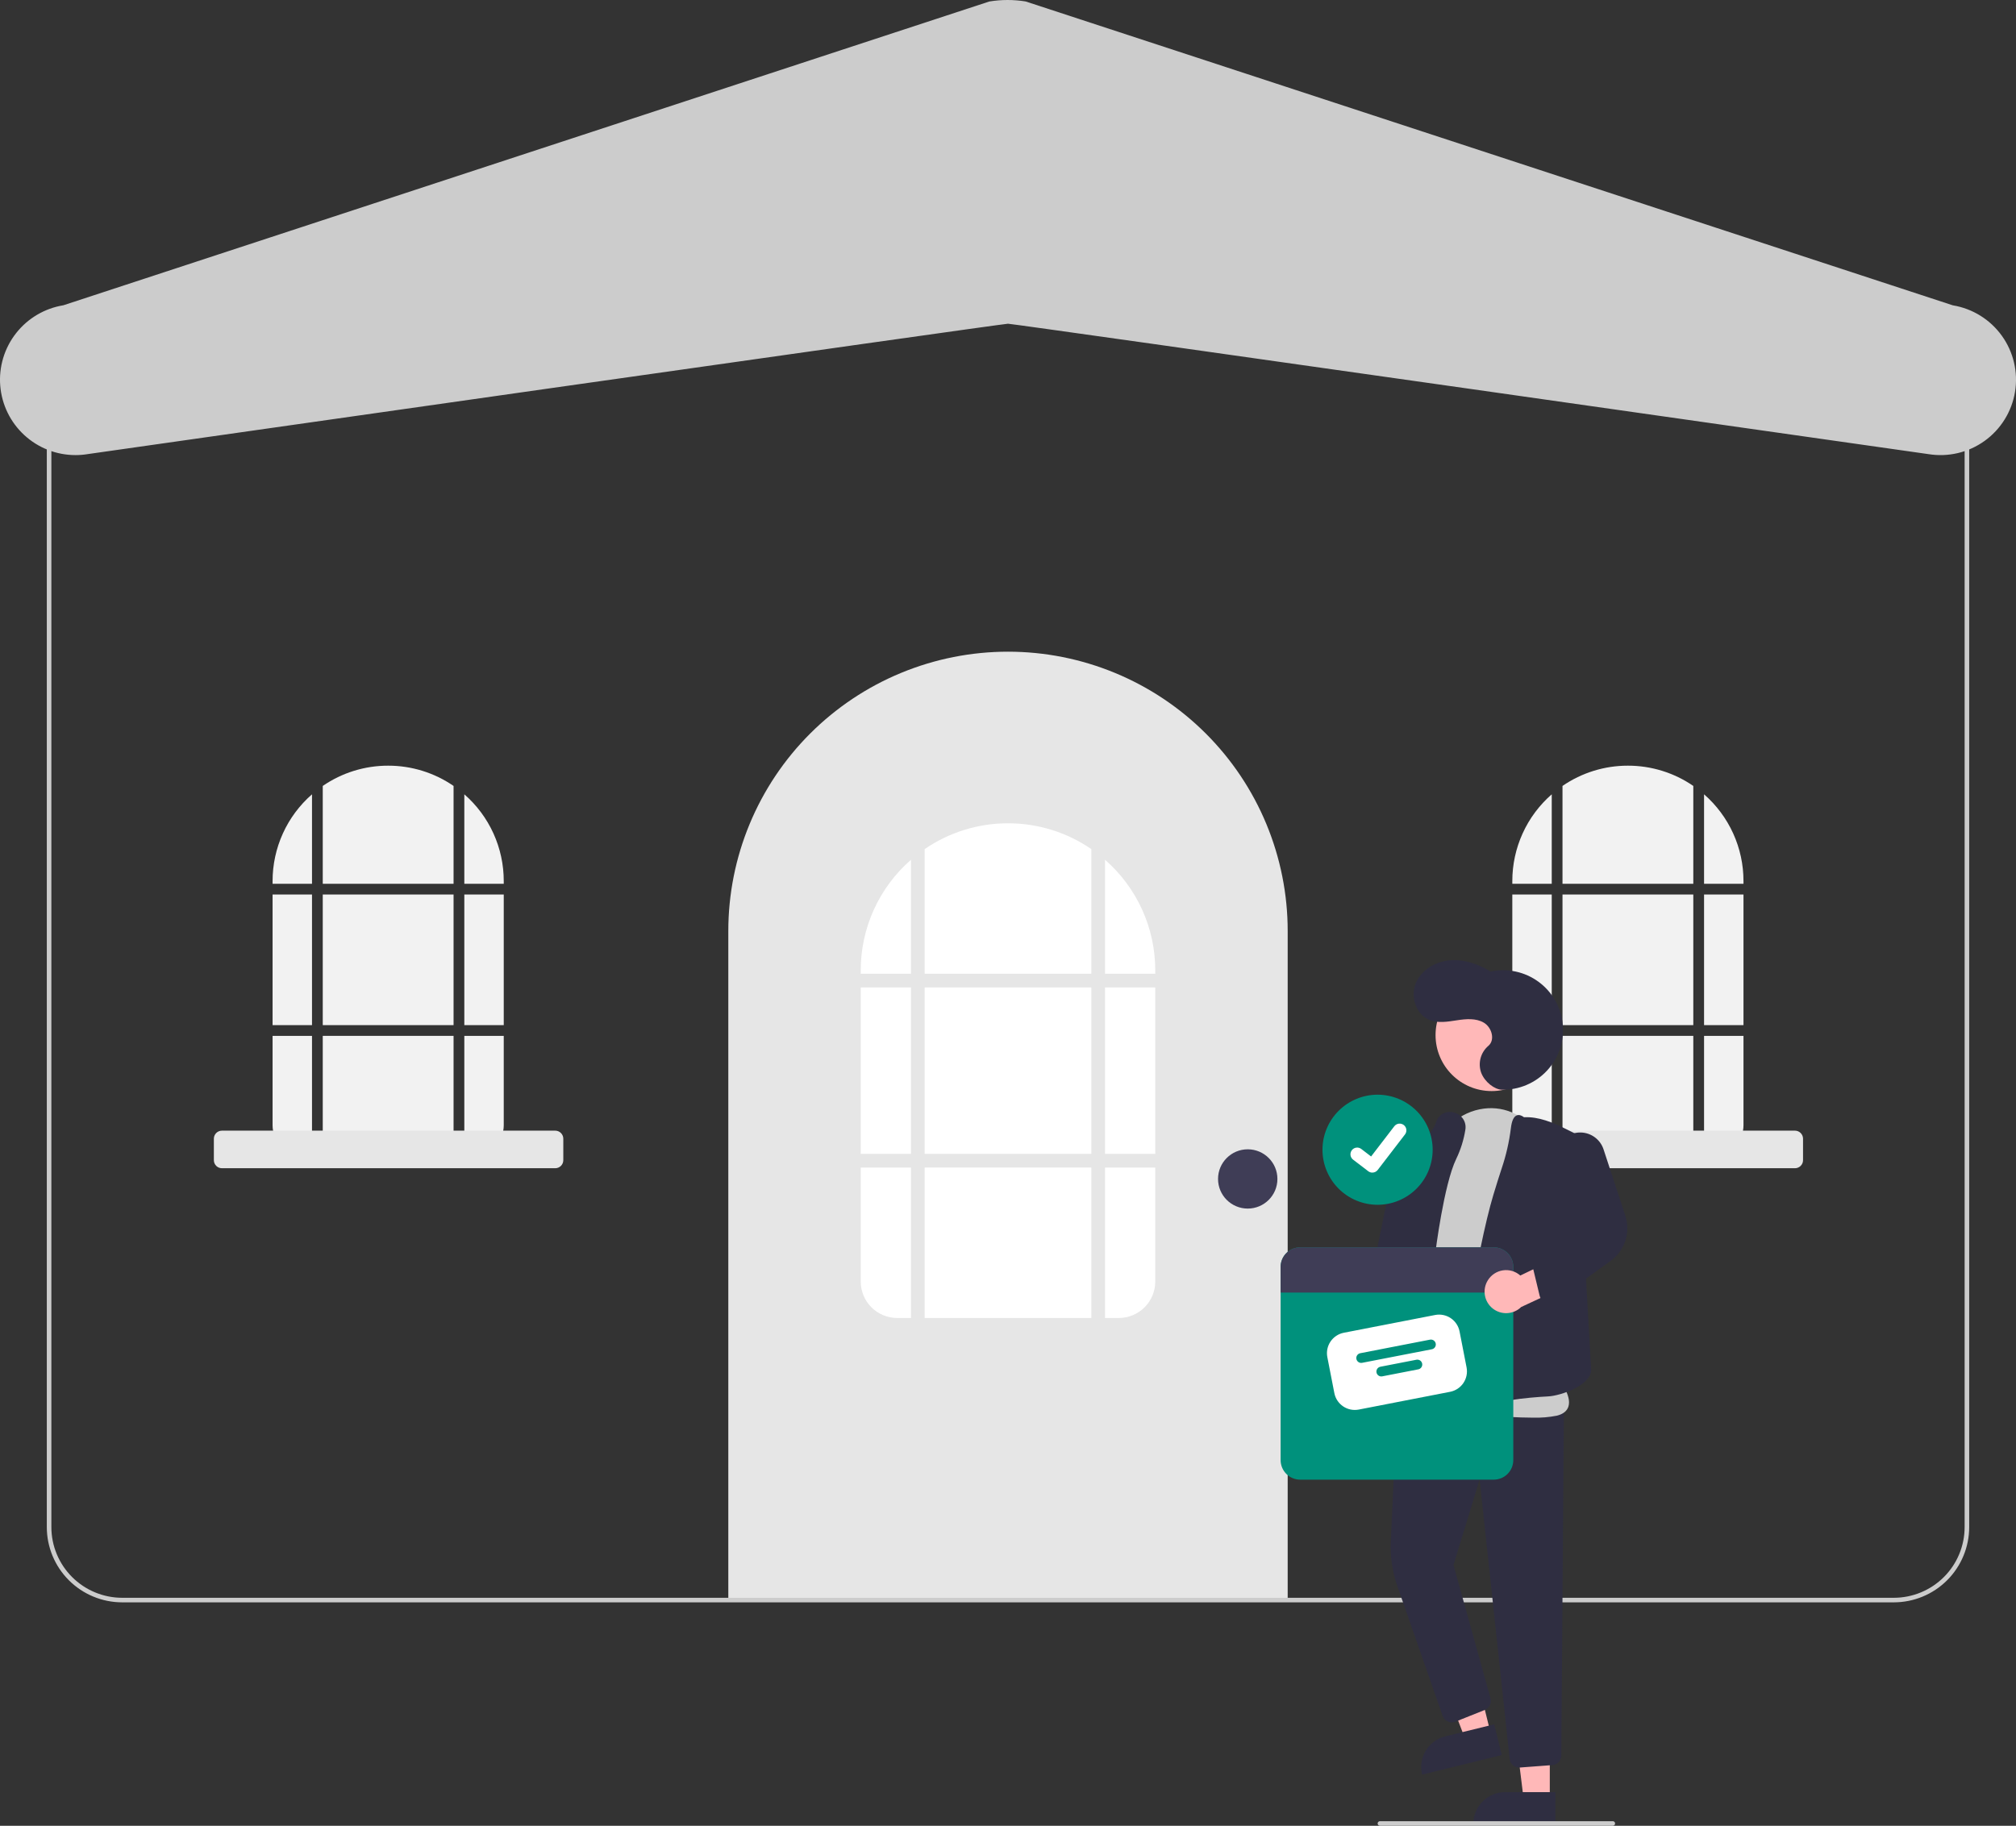 <svg width="255" height="231" viewBox="0 0 255 231" fill="none" xmlns="http://www.w3.org/2000/svg">
<rect x="0" y="0" width="255" height="231" fill="#333333" stroke="none"/>
<g clip-path="url(#clip0)">
<path d="M127.5 82.453H127.5C132.146 82.453 136.746 83.367 141.038 85.142C145.33 86.918 149.23 89.521 152.515 92.802C155.8 96.083 158.406 99.978 160.184 104.265C161.961 108.552 162.877 113.147 162.877 117.787V202.444H92.123V117.787C92.123 113.147 93.038 108.552 94.816 104.265C96.594 99.978 99.2 96.083 102.485 92.802C105.77 89.521 109.67 86.918 113.962 85.142C118.254 83.367 122.854 82.453 127.5 82.453Z" fill="#E6E6E6"/>
<path d="M115.226 124.934H108.873V145.99H115.226V124.934Z" fill="white"/>
<path d="M138.041 147.721H116.959V166.758H138.041V147.721Z" fill="white"/>
<path d="M138.041 124.934H116.959V145.99H138.041V124.934Z" fill="white"/>
<path d="M139.773 123.203H146.127V122.77C146.129 120.121 145.563 117.502 144.467 115.089C143.371 112.676 141.771 110.525 139.773 108.782V123.203Z" fill="white"/>
<path d="M116.959 123.203H138.041V107.433C134.941 105.3 131.264 104.161 127.5 104.166C123.736 104.161 120.059 105.3 116.959 107.433V123.203Z" fill="white"/>
<path d="M115.226 147.721H108.873V162.143C108.873 163.367 109.36 164.54 110.226 165.406C111.093 166.271 112.268 166.758 113.494 166.758H115.226V147.721Z" fill="white"/>
<path d="M139.773 147.721V166.758H141.506C142.732 166.758 143.907 166.271 144.773 165.406C145.64 164.54 146.127 163.367 146.127 162.143V147.721H139.773Z" fill="white"/>
<path d="M115.226 123.203V108.782C113.229 110.525 111.628 112.676 110.532 115.089C109.437 117.502 108.871 120.121 108.873 122.77V123.203H115.226Z" fill="white"/>
<path d="M146.127 124.934H139.773V145.99H146.127V124.934Z" fill="white"/>
<path d="M157.823 152.912C159.896 152.912 161.577 151.234 161.577 149.163C161.577 147.092 159.896 145.413 157.823 145.413C155.749 145.413 154.068 147.092 154.068 149.163C154.068 151.234 155.749 152.912 157.823 152.912Z" fill="#3F3D56"/>
<path d="M39.465 113.175H34.478V129.702H39.465V113.175Z" fill="#F2F2F2"/>
<path d="M57.371 113.175H40.825V129.702H57.371V113.175Z" fill="#F2F2F2"/>
<path d="M63.718 113.175H58.731V129.702H63.718V113.175Z" fill="#F2F2F2"/>
<path d="M58.731 111.817H63.718V111.477C63.72 109.397 63.276 107.342 62.416 105.448C61.555 103.554 60.299 101.866 58.731 100.498V111.817Z" fill="#F2F2F2"/>
<path d="M57.371 131.06H40.825V146.002H57.371V131.06Z" fill="#F2F2F2"/>
<path d="M39.465 131.06H34.478V142.379C34.478 143.34 34.861 144.261 35.541 144.941C36.221 145.62 37.143 146.002 38.105 146.002H39.465L39.465 131.06Z" fill="#F2F2F2"/>
<path d="M58.731 131.06V146.002H60.091C60.568 146.002 61.039 145.908 61.479 145.726C61.919 145.544 62.319 145.277 62.656 144.941C62.992 144.604 63.26 144.205 63.442 143.766C63.624 143.326 63.718 142.855 63.718 142.379V131.06H58.731Z" fill="#F2F2F2"/>
<path d="M39.465 111.817V100.498C37.897 101.866 36.641 103.554 35.781 105.448C34.921 107.342 34.477 109.397 34.478 111.477V111.817H39.465Z" fill="#F2F2F2"/>
<path d="M40.825 111.817H57.371V99.439C54.938 97.765 52.053 96.871 49.098 96.875C46.144 96.871 43.258 97.765 40.825 99.439V111.817Z" fill="#F2F2F2"/>
<path d="M70.231 147.807H28.071C27.801 147.807 27.541 147.7 27.35 147.509C27.159 147.318 27.051 147.059 27.051 146.789V144.072C27.051 143.802 27.159 143.543 27.35 143.352C27.541 143.161 27.801 143.054 28.071 143.053H70.231C70.501 143.054 70.76 143.161 70.951 143.352C71.143 143.543 71.25 143.802 71.251 144.072V146.789C71.25 147.059 71.143 147.318 70.951 147.509C70.76 147.7 70.501 147.807 70.231 147.807Z" fill="#E6E6E6"/>
<path d="M196.277 113.175H191.29V129.702H196.277V113.175Z" fill="#F2F2F2"/>
<path d="M214.183 113.175H197.637V129.702H214.183V113.175Z" fill="#F2F2F2"/>
<path d="M220.53 113.175H215.543V129.702H220.53V113.175Z" fill="#F2F2F2"/>
<path d="M215.543 111.817H220.53V111.477C220.532 109.397 220.088 107.342 219.228 105.448C218.367 103.554 217.111 101.866 215.543 100.498V111.817Z" fill="#F2F2F2"/>
<path d="M214.183 131.06H197.637V146.002H214.183V131.06Z" fill="#F2F2F2"/>
<path d="M196.277 131.06H191.29V142.379C191.29 143.34 191.673 144.261 192.353 144.941C193.033 145.62 193.955 146.002 194.917 146.002H196.277L196.277 131.06Z" fill="#F2F2F2"/>
<path d="M215.543 131.06V146.002H216.903C217.38 146.002 217.851 145.908 218.291 145.726C218.731 145.544 219.131 145.277 219.468 144.941C219.804 144.604 220.072 144.205 220.254 143.766C220.436 143.326 220.53 142.855 220.53 142.379V131.06H215.543Z" fill="#F2F2F2"/>
<path d="M196.277 111.817V100.498C194.709 101.866 193.453 103.554 192.593 105.448C191.733 107.342 191.289 109.397 191.29 111.477V111.817H196.277Z" fill="#F2F2F2"/>
<path d="M197.637 111.817H214.183V99.439C211.75 97.765 208.865 96.871 205.91 96.875C202.956 96.871 200.07 97.765 197.637 99.439V111.817Z" fill="#F2F2F2"/>
<path d="M227.043 147.807H184.883C184.613 147.807 184.353 147.7 184.162 147.509C183.971 147.318 183.863 147.059 183.863 146.789V144.072C183.863 143.802 183.971 143.543 184.162 143.352C184.353 143.161 184.613 143.054 184.883 143.053H227.043C227.313 143.054 227.572 143.161 227.763 143.352C227.955 143.543 228.062 143.802 228.063 144.072V146.789C228.062 147.059 227.955 147.318 227.763 147.509C227.572 147.7 227.313 147.807 227.043 147.807Z" fill="#E6E6E6"/>
<path d="M239.55 202.733H15.45C12.924 202.73 10.501 201.726 8.715 199.942C6.928 198.157 5.923 195.738 5.92 193.214V48.128C5.923 45.605 6.928 43.185 8.715 41.401C10.501 39.616 12.924 38.612 15.45 38.61H239.55C242.076 38.612 244.499 39.616 246.285 41.401C248.072 43.185 249.077 45.605 249.08 48.128V193.214C249.077 195.738 248.072 198.157 246.285 199.942C244.499 201.726 242.076 202.73 239.55 202.733ZM15.45 39.187C13.077 39.189 10.801 40.132 9.123 41.809C7.444 43.485 6.5 45.758 6.498 48.128V193.214C6.5 195.585 7.444 197.858 9.123 199.534C10.801 201.21 13.077 202.153 15.45 202.156H239.55C241.923 202.153 244.199 201.21 245.877 199.534C247.556 197.858 248.5 195.585 248.502 193.214V48.128C248.5 45.758 247.556 43.485 245.877 41.809C244.199 40.132 241.923 39.189 239.55 39.187H15.45Z" fill="#CCCCCC"/>
<path d="M9.544 57.58C7.145 57.578 4.834 56.675 3.072 55.049C1.309 53.424 0.224 51.195 0.031 48.807C-0.162 46.418 0.552 44.045 2.032 42.158C3.511 40.272 5.647 39.011 8.014 38.625L125.134 0.19C126.656 -0.061 128.208 -0.063 129.731 0.184L247.006 38.631C249.503 39.043 251.735 40.428 253.21 42.482C254.686 44.536 255.284 47.091 254.875 49.585C254.465 52.08 253.081 54.31 251.026 55.786C248.971 57.262 246.414 57.862 243.916 57.456C242.652 57.275 128.538 41.001 127.498 40.958C126.461 41.001 12.236 57.291 11.082 57.456C10.574 57.539 10.059 57.58 9.544 57.58Z" fill="#CCCCCC"/>
<path d="M177.73 179.816C177.972 179.503 178.142 179.14 178.228 178.755C178.314 178.369 178.315 177.969 178.229 177.582C178.144 177.196 177.975 176.834 177.734 176.52C177.493 176.206 177.186 175.949 176.835 175.766L177.371 169.609L173.703 168.371L173.07 177.077C172.802 177.687 172.767 178.374 172.972 179.007C173.177 179.64 173.608 180.177 174.182 180.514C174.757 180.852 175.435 180.967 176.089 180.839C176.743 180.71 177.327 180.346 177.73 179.816Z" fill="#FFB8B8"/>
<path d="M196.031 227.69L192.729 227.69L191.159 214.97L196.032 214.971L196.031 227.69Z" fill="#FFB8B8"/>
<path d="M190.371 226.747H196.738V230.751H186.362C186.362 230.226 186.465 229.705 186.667 229.219C186.868 228.733 187.164 228.292 187.536 227.92C187.908 227.548 188.35 227.253 188.836 227.052C189.323 226.851 189.844 226.747 190.371 226.747Z" fill="#2F2E41"/>
<path d="M188.536 219.25L185.33 220.037L180.766 208.06L185.498 206.899L188.536 219.25Z" fill="#FFB8B8"/>
<path d="M182.815 219.684L188.998 218.167L189.955 222.055L179.878 224.528C179.753 224.017 179.729 223.487 179.809 222.967C179.888 222.448 180.07 221.949 180.342 221.499C180.615 221.049 180.974 220.657 181.398 220.346C181.822 220.034 182.304 219.81 182.815 219.684Z" fill="#2F2E41"/>
<path d="M192.166 223.635C191.865 223.635 191.574 223.524 191.35 223.323C191.126 223.122 190.985 222.844 190.955 222.545L187.155 187.195L183.85 198.005L188.532 214.888C188.612 215.178 188.583 215.487 188.449 215.756C188.316 216.025 188.088 216.235 187.808 216.347L184.086 217.834C183.933 217.895 183.769 217.925 183.603 217.921C183.438 217.917 183.276 217.88 183.126 217.811C182.976 217.743 182.841 217.645 182.73 217.523C182.618 217.401 182.533 217.258 182.479 217.103L176.74 200.659C176.112 198.863 175.834 196.964 175.921 195.065L176.722 177.319L197.816 178.211L197.487 222.116C197.483 222.421 197.365 222.714 197.156 222.938C196.947 223.161 196.662 223.299 196.357 223.323L192.261 223.631C192.229 223.634 192.198 223.635 192.166 223.635Z" fill="#2F2E41"/>
<path d="M188.673 138.046C192.59 138.046 195.766 134.874 195.766 130.961C195.766 127.049 192.59 123.877 188.673 123.877C184.756 123.877 181.58 127.049 181.58 130.961C181.58 134.874 184.756 138.046 188.673 138.046Z" fill="#FFB8B8"/>
<path d="M193.889 179.365C192.021 179.365 189.7 179.213 187.3 179.055C184.019 178.839 180.627 178.616 178.094 178.763C177.753 178.797 177.408 178.742 177.093 178.605C176.778 178.468 176.503 178.253 176.295 177.98C173.684 174.642 177.711 161.623 177.883 161.071L181.16 146.513L181.301 146.545L181.16 146.513C181.881 143.312 184.184 140.95 187.171 140.35C189.966 139.789 192.67 140.907 194.404 143.343C194.496 143.472 194.588 143.604 194.68 143.74C200.327 152.093 197.133 172.843 196.919 174.182C197.217 174.539 198.83 176.557 198.387 177.958C198.206 178.528 197.716 178.917 196.931 179.113C195.929 179.311 194.909 179.396 193.889 179.365Z" fill="#CCCCCC"/>
<path d="M178.209 179.372C177.567 179.372 176.7 179.135 175.531 178.649C175.029 178.441 173.501 177.805 175.356 161.61C176.267 153.655 177.573 145.756 177.586 145.677L177.599 145.601L177.669 145.569C177.703 145.554 181.037 144.027 181.617 142.065C181.637 141.997 181.659 141.932 181.684 141.868C181.844 141.432 182.166 141.074 182.583 140.869C183 140.665 183.48 140.629 183.923 140.769C184.391 140.881 184.799 141.166 185.064 141.568C185.33 141.969 185.432 142.456 185.351 142.929C185.149 144.209 184.761 145.452 184.198 146.619C182.629 149.852 181.566 158.424 181.556 158.51C181.496 159.242 180.072 176.588 179.798 177.904C179.702 178.364 179.525 178.926 179.008 179.199C178.76 179.321 178.485 179.381 178.209 179.372Z" fill="#2F2E41"/>
<path d="M185.958 178.707C185.828 178.707 185.702 178.664 185.6 178.584C183.513 177 186.89 157.802 188.893 151.178C189.294 149.851 189.652 148.715 189.955 147.801C190.508 146.161 190.894 144.469 191.107 142.752C191.217 141.821 191.457 141.29 191.84 141.127C192.106 141.014 192.419 141.091 192.77 141.356C194.619 141.265 196.417 142.02 198.084 142.85L199.583 143.598L201.266 173.35C201.218 175.249 197.471 176.589 195.835 176.675C193.211 176.812 188.498 177.239 186.421 178.552C186.284 178.647 186.124 178.701 185.958 178.707Z" fill="#2F2E41"/>
<path d="M176.584 173.125C176.559 173.125 176.535 173.124 176.51 173.122L173.111 172.914C172.942 172.903 172.777 172.858 172.626 172.78C172.476 172.703 172.343 172.594 172.236 172.463C172.13 172.331 172.052 172.179 172.007 172.015C171.963 171.852 171.953 171.681 171.978 171.514L173.516 161.338L176.411 147.061C176.482 146.709 176.627 146.376 176.835 146.084C177.044 145.792 177.311 145.546 177.621 145.364C177.93 145.181 178.274 145.066 178.631 145.025C178.988 144.984 179.35 145.018 179.692 145.125C180.278 145.312 180.778 145.702 181.102 146.225C181.425 146.747 181.551 147.368 181.456 147.975L179.156 162.281L177.795 172.072C177.753 172.364 177.608 172.63 177.385 172.823C177.163 173.017 176.879 173.124 176.584 173.125Z" fill="#2F2E41"/>
<path d="M189.969 137.872C191.036 137.895 192.096 137.692 193.08 137.276C194.063 136.861 194.948 136.242 195.675 135.461C196.402 134.68 196.955 133.754 197.298 132.744C197.641 131.735 197.767 130.664 197.666 129.602C197.565 128.54 197.241 127.512 196.714 126.584C196.187 125.657 195.469 124.851 194.608 124.22C193.747 123.589 192.762 123.148 191.718 122.924C190.674 122.701 189.595 122.7 188.551 122.923C186.991 121.977 185.177 121.341 183.36 121.503C181.542 121.664 179.745 122.742 179.065 124.434C178.385 126.125 179.115 128.355 180.805 129.042C181.889 129.483 183.112 129.269 184.269 129.091C185.425 128.914 186.686 128.798 187.693 129.394C188.699 129.99 189.151 131.587 188.25 132.332C187.772 132.743 187.431 133.289 187.272 133.898C187.113 134.507 187.143 135.151 187.359 135.742C187.812 136.912 189.049 137.852 189.969 137.872Z" fill="#2F2E41"/>
<path d="M174.246 138.503C172.398 138.505 170.625 139.239 169.318 140.545C168.012 141.851 167.278 143.622 167.278 145.468C167.278 147.314 168.012 149.085 169.318 150.391C170.625 151.697 172.397 152.431 174.246 152.433H174.246C176.095 152.432 177.867 151.697 179.174 150.391C180.481 149.085 181.215 147.314 181.215 145.468C181.215 143.622 180.481 141.851 179.174 140.545C177.867 139.239 176.095 138.505 174.246 138.503Z" fill="#00917C"/>
<path d="M173.585 148.361C173.401 148.361 173.222 148.302 173.075 148.192L173.066 148.185L171.149 146.72C171.06 146.652 170.985 146.567 170.929 146.47C170.873 146.373 170.837 146.266 170.822 146.156C170.808 146.045 170.815 145.932 170.844 145.824C170.873 145.716 170.923 145.615 170.991 145.526C171.059 145.438 171.144 145.363 171.241 145.307C171.338 145.251 171.445 145.215 171.556 145.2C171.667 145.186 171.779 145.193 171.887 145.222C171.996 145.251 172.097 145.301 172.186 145.369L173.428 146.32L176.363 142.495C176.431 142.407 176.516 142.332 176.613 142.277C176.709 142.221 176.816 142.184 176.927 142.17C177.038 142.155 177.151 142.162 177.259 142.191C177.367 142.22 177.468 142.27 177.557 142.338L177.557 142.338L177.539 142.363L177.558 142.338C177.737 142.476 177.854 142.678 177.884 142.902C177.913 143.126 177.853 143.352 177.715 143.531L174.263 148.028C174.183 148.131 174.081 148.215 173.963 148.273C173.845 148.33 173.716 148.36 173.585 148.36L173.585 148.361Z" fill="white"/>
<path d="M188.935 157.816H164.462C164.136 157.816 163.814 157.88 163.513 158.004C163.212 158.129 162.939 158.311 162.709 158.541C162.479 158.771 162.296 159.044 162.172 159.344C162.047 159.644 161.983 159.966 161.983 160.291V184.735C161.983 185.06 162.047 185.382 162.172 185.683C162.296 185.983 162.479 186.256 162.709 186.486C162.939 186.716 163.212 186.898 163.513 187.022C163.814 187.147 164.136 187.211 164.462 187.21H188.935C189.26 187.211 189.583 187.147 189.883 187.022C190.184 186.898 190.457 186.716 190.688 186.486C190.918 186.256 191.1 185.983 191.225 185.683C191.349 185.382 191.413 185.06 191.413 184.735V160.291C191.413 159.966 191.349 159.644 191.225 159.344C191.1 159.044 190.918 158.771 190.688 158.541C190.457 158.311 190.184 158.129 189.883 158.004C189.583 157.88 189.26 157.816 188.935 157.816Z" fill="#00917C"/>
<path d="M183.423 176.094L171.868 178.342C171.183 178.474 170.473 178.33 169.894 177.94C169.315 177.55 168.914 176.947 168.78 176.263L167.892 171.707C167.759 171.023 167.904 170.313 168.294 169.735C168.684 169.157 169.288 168.757 169.973 168.623L181.528 166.375C182.214 166.243 182.924 166.387 183.503 166.777C184.082 167.167 184.482 167.77 184.616 168.454L185.504 173.01C185.637 173.694 185.492 174.404 185.102 174.982C184.712 175.56 184.108 175.96 183.423 176.094Z" fill="white"/>
<path d="M181.111 170.712L172.293 172.427C172.132 172.459 171.965 172.425 171.829 172.333C171.692 172.241 171.598 172.099 171.567 171.938C171.535 171.777 171.569 171.61 171.661 171.474C171.753 171.338 171.895 171.244 172.056 171.212L180.875 169.497C180.955 169.482 181.037 169.482 181.117 169.498C181.196 169.514 181.272 169.546 181.34 169.591C181.407 169.637 181.465 169.695 181.51 169.763C181.555 169.83 181.586 169.906 181.602 169.986C181.617 170.066 181.617 170.148 181.601 170.228C181.585 170.308 181.553 170.383 181.507 170.451C181.462 170.518 181.403 170.576 181.335 170.621C181.267 170.666 181.191 170.697 181.111 170.712Z" fill="#00917C"/>
<path d="M179.397 173.252L174.836 174.139C174.756 174.155 174.674 174.154 174.595 174.138C174.515 174.122 174.439 174.09 174.372 174.045C174.304 173.999 174.246 173.941 174.201 173.873C174.156 173.806 174.125 173.73 174.11 173.65C174.094 173.57 174.094 173.488 174.111 173.409C174.127 173.329 174.159 173.253 174.204 173.186C174.25 173.118 174.308 173.061 174.376 173.016C174.444 172.971 174.52 172.94 174.599 172.924L179.161 172.037C179.322 172.006 179.489 172.04 179.625 172.131C179.762 172.223 179.856 172.365 179.887 172.526C179.919 172.687 179.885 172.854 179.793 172.99C179.701 173.127 179.559 173.221 179.397 173.252H179.397Z" fill="#00917C"/>
<path d="M191.413 160.291V163.54H161.983V160.291C161.983 159.966 162.047 159.644 162.172 159.344C162.296 159.044 162.479 158.771 162.709 158.541C162.939 158.311 163.212 158.129 163.513 158.004C163.814 157.88 164.136 157.816 164.462 157.816H188.935C189.26 157.816 189.583 157.88 189.883 158.004C190.184 158.129 190.457 158.311 190.688 158.541C190.918 158.771 191.1 159.044 191.225 159.344C191.349 159.644 191.413 159.966 191.413 160.291Z" fill="#3F3D56"/>
<path d="M188.194 161.986C188.401 161.65 188.68 161.362 189.011 161.145C189.341 160.927 189.715 160.784 190.107 160.727C190.499 160.669 190.898 160.698 191.278 160.811C191.657 160.925 192.007 161.12 192.302 161.383L197.874 158.694L200.336 161.678L192.414 165.364C191.938 165.831 191.308 166.107 190.642 166.141C189.977 166.175 189.322 165.963 188.802 165.547C188.282 165.131 187.933 164.538 187.821 163.882C187.709 163.226 187.841 162.551 188.194 161.986Z" fill="#FFB8B8"/>
<path d="M195.935 164.874C195.66 164.874 195.394 164.781 195.178 164.612C194.963 164.442 194.811 164.205 194.746 163.939L193.937 160.578C193.875 160.326 193.896 160.06 193.997 159.82C194.098 159.58 194.273 159.379 194.497 159.246L199.378 156.328L196.883 147.204C196.707 146.555 196.746 145.867 196.993 145.242H196.993C197.228 144.649 197.641 144.144 198.174 143.794C198.708 143.444 199.336 143.267 199.974 143.286C200.612 143.306 201.229 143.521 201.74 143.903C202.251 144.285 202.632 144.815 202.83 145.421L205.585 153.822C205.923 154.846 205.926 155.951 205.593 156.977C205.259 158.002 204.607 158.895 203.731 159.525L196.65 164.642C196.442 164.792 196.192 164.873 195.935 164.874Z" fill="#2F2E41"/>
<path d="M204 231H174.544C174.467 231 174.394 230.97 174.34 230.915C174.286 230.861 174.255 230.788 174.255 230.712C174.255 230.635 174.286 230.562 174.34 230.508C174.394 230.453 174.467 230.423 174.544 230.423H204C204.077 230.423 204.15 230.453 204.205 230.508C204.259 230.562 204.289 230.635 204.289 230.712C204.289 230.788 204.259 230.861 204.205 230.915C204.15 230.97 204.077 231 204 231Z" fill="#CCCCCC"/>
</g>
<defs>
<clipPath id="clip0">
<rect width="255" height="231" fill="white"/>
</clipPath>
</defs>
</svg>
